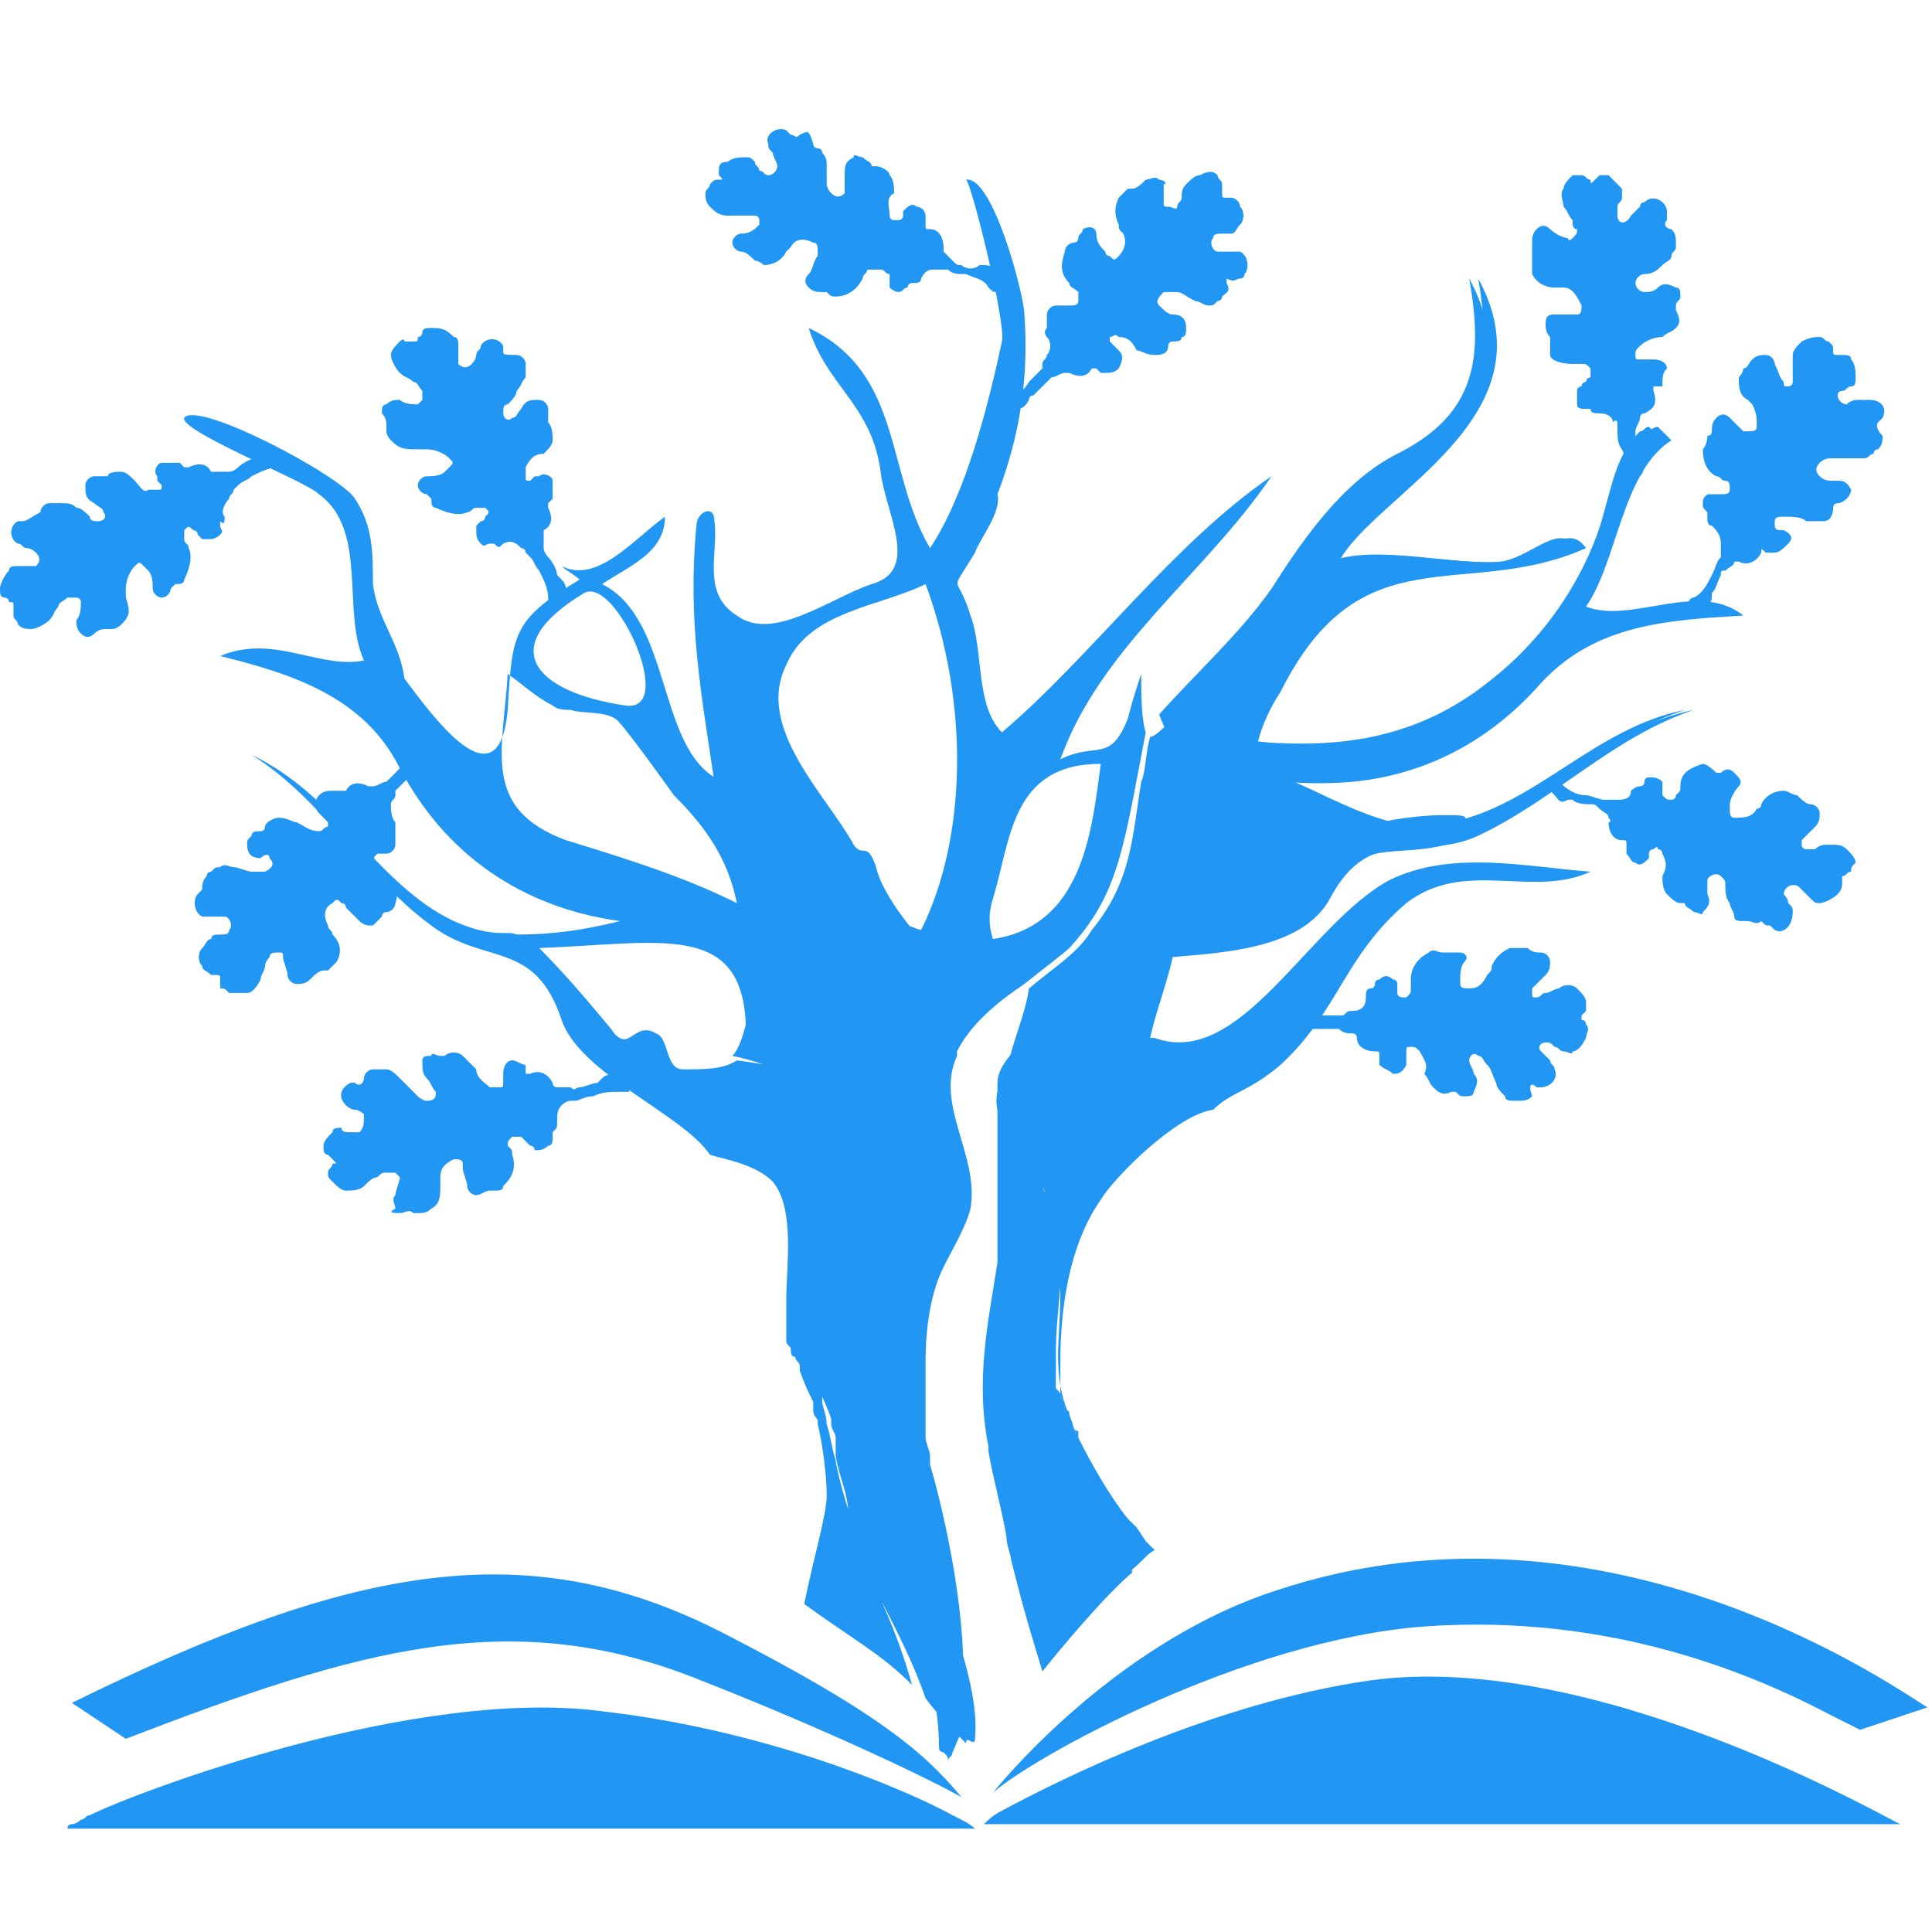 <?xml version="1.0" encoding="utf-8"?>
<!-- Generator: Adobe Illustrator 21.0.0, SVG Export Plug-In . SVG Version: 6.00 Build 0)  -->
<svg version="1.1" xmlns="http://www.w3.org/2000/svg" xmlns:xlink="http://www.w3.org/1999/xlink" x="0px" y="0px"
	 viewBox="0 0 43 43" style="enable-background:new 0 0 43 43;" xml:space="preserve">
<style type="text/css">
	.st0{display:none;fill:#205EAB;}
	.st1{fill:#0F71B9;}
	.st2{fill:#148DCC;}
	.st3{fill:#FFFFFF;}
	.st4{fill:#2196F3;}
	.st5{fill:#208ECA;}
	.st6{display:none;fill:#2196F3;}
	.st7{display:none;fill:#208ECA;}
	.st8{display:none;fill:#FFFFFF;}
	.st9{fill:#0D72B9;}
	.st10{fill:#0F71B8;}
	.st11{fill:#1978B7;}
	.st12{display:none;fill:#0F71B9;}
	.st13{fill:#0071BC;}
	.st14{fill:none;stroke:#148DCC;stroke-width:2;stroke-miterlimit:10;}
	.st15{fill:none;stroke:#148DCC;stroke-width:2;stroke-linecap:round;stroke-linejoin:round;stroke-miterlimit:10;}
	.st16{fill:none;stroke:#148DCC;stroke-miterlimit:10;}
	.st17{fill:none;stroke:#148DCC;stroke-linecap:round;stroke-linejoin:round;stroke-miterlimit:10;}
	.st18{fill:#148DCC;stroke:#148DCC;stroke-width:0.5;stroke-miterlimit:10;}
	.st19{display:none;}
	.st20{display:inline;}
	.st21{fill:#231F20;}
	
		.st22{display:inline;fill:none;stroke:#231F20;stroke-width:0.8;stroke-linecap:round;stroke-linejoin:round;stroke-miterlimit:10;}
	.st23{display:inline;fill:#208ECA;}
	.st24{display:none;fill:#0F71B8;}
	.st25{fill:none;stroke:#FFFFFF;stroke-width:1.4;stroke-linecap:round;stroke-linejoin:round;stroke-miterlimit:10;}
	.st26{fill:none;stroke:#0F71B8;stroke-width:1.4;stroke-linecap:round;stroke-linejoin:round;stroke-miterlimit:10;}
	.st27{fill:none;stroke:#208ECA;stroke-width:2;stroke-miterlimit:10;}
	.st28{fill:none;stroke:#208ECA;stroke-width:2;}
	.st29{fill:#208ECA;fill-opacity:0;}
</style>
<g id="Layer_1">
	<g>
		<g>
			<path class="st4" d="M21.6,40.2L21.6,40.2C21.6,40.3,21.6,40.3,21.6,40.2z"/>
			<path class="st4" d="M27.5,19.8c0.6-0.2,0.4,0.6,0.9,0.2l0,0c0.6-0.5,1.2-1,1.9-1.4c-1.2-0.3-2.2-0.7-3.1-0.7
				c-0.4,0.8-0.7,1.6-1,2.5c0.2,0,0.3,0.1,0.4,0.1C27.1,20.5,27.2,19.9,27.5,19.8z"/>
			<path class="st4" d="M20.5,20.7C20.5,20.7,20.5,20.7,20.5,20.7C20.5,20.7,20.5,20.7,20.5,20.7C20.5,20.7,20.5,20.7,20.5,20.7z"/>
			<path class="st4" d="M31.3,10.1c1.7-1,1.9-2.2,1.6-3.9c1.7,3.1-2.3,4.8-3.1,6.3c1-0.3,2.8,0.1,3.8,0c0.7-0.1,1.3-0.9,1.7-0.3
				c-2.7,1.2-5-0.4-6.8,3.2c-0.2,0.3-0.4,0.7-0.5,1.1c1.5,0.2,3.4,0.2,5.3-1.3c1.7-1.3,2.4-3,2.6-3.8c0.2-0.6,0.3-1.3,0.8-1.8
				c0,0,0.1-0.1,0.2-0.1c0.1,0.1,0.2,0.2,0.3,0.3c-1.1,0.7-1.2,2.7-1.9,3.7c1,0.4,2.5-0.6,3.5,0.2c-1.7,0.1-3.3,0.2-4.5,1.5
				c-1.4,1.6-3.3,2.4-5.5,2.2c0.7,0.3,1.4,0.7,2.2,0.9c0.2-0.1,2.1-0.3,1.5,0c1.9-0.4,3.2-2.1,5.2-2.5c-1.8,0.6-3.1,2-4.8,2.8
				c-1.3,0.6-2.4-0.3-3.3,1.4c-0.6,1.1-2.3,1.2-3.5,1.3c-0.1,0.5-0.4,1.3-0.5,1.8c-0.7,0.1-1.2,0.2-1.8,1.1
				c-0.2,0.2-0.4,1.8-0.4,2.8c-0.1-0.2-0.1-0.4-0.2-0.6c-0.3-0.6-0.7-1.1-0.8-1.7c-0.2-0.9,0.4-1.9,0.5-2.7c0.6-0.5,1.1-0.8,1.4-1.3
				c0.9-1.1,0.9-2.1,1.1-3.3c0.1-0.2,0.1-0.7,0.2-1c0.1,0,0.3-0.2,0.5-0.4c0.8-1,1.7-1.8,2.5-2.8C29.2,12,30.2,10.8,31.3,10.1z"/>
			<path class="st4" d="M26,16.6c-0.1,0.3-0.2,0.7-0.3,0.9c-0.3,1.2-0.2,2.3-1.1,3.4c-0.4,0.5-0.7,1-1.3,1.4
				c-0.1,0.9-1.3,1.5-1.1,2.4c0.1,0.6,0.6,1.1,0.8,1.7c0.1,0.2,0.2,0.4,0.2,0.6c0-1,0.2-2.6,0.4-2.8c0.6-0.9,1.1-1,1.8-1.1
				c0.1-0.5,0.3-1.3,0.5-1.8c1.2-0.1,2.9-0.3,3.5-1.3c0.9-1.6,1.9-0.7,3.3-1.4c1.7-0.8,3-2.2,4.8-2.8c-2,0.4-3.3,2.1-5.2,2.5
				c0.6-0.3-1.3-0.1-1.5,0c-0.7-0.2-1.5-0.5-2.2-0.9c2.2,0.2,4.1-0.6,5.5-2.2c1.2-1.4,2.8-1.5,4.5-1.5c-1-0.7-2.5,0.3-3.5-0.2
				c0.7-1,0.8-3,1.9-3.7c-0.1-0.1-0.2-0.2-0.3-0.3c-0.1,0-0.1,0.1-0.2,0.1c-0.5,0.5-0.6,1.1-0.8,1.8c-0.2,0.8-0.9,2.5-2.6,3.8
				c-1.9,1.5-3.9,1.4-5.3,1.3c0.2-0.4,0.3-0.7,0.5-1.1c1.8-3.6,4.2-2,6.8-3.2c-0.4-0.6-1,0.2-1.7,0.3c-1,0.1-2.8-0.4-3.8,0
				c0.8-1.5,4.8-3.2,3.1-6.3c0.3,1.7,0.2,3-1.6,3.9c-1.2,0.6-2.1,1.9-2.8,3c-0.7,1-1.7,1.9-2.5,2.8C25.9,16.2,26.1,16.5,26,16.6z"/>
			<path class="st4" d="M15.6,37.4c2.8,1.1,5.1,2.2,5.8,2.6c-0.9-1.1-2.1-2-5.2-3.6c-4.4-2.3-8.3-1.6-14.6,1.5l1.2,0.8
				C8,36.7,11.4,35.7,15.6,37.4z"/>
			<path class="st4" d="M13.5,38.1C9.3,37.5,3,39.9,2,40.4c-0.1,0-0.1,0.1-0.2,0.1l0,0c-0.1,0.1-0.2,0.1-0.2,0.1c0,0-0.1,0-0.1,0.1
				h20.2c-0.1-0.1-0.3-0.2-0.5-0.3C19.9,39.7,16.9,38.5,13.5,38.1z"/>
			<path class="st4" d="M28.4,35.4c-3.7,1.2-6.3,4.5-6.3,4.5c0.9-0.8,5.6-3.4,9.6-3.7c4.2-0.3,7.4,1.1,9.1,2
				c0.2,0.1,0.4,0.2,0.6,0.3l1.5-0.5C42.5,37.8,35.9,32.9,28.4,35.4z"/>
			<path class="st4" d="M30.5,37.4c-3.5,0.5-6.9,2.2-8.2,2.9c-0.2,0.1-0.3,0.2-0.4,0.3c0,0,0,0,0,0l20.4,0
				C42.2,40.6,35.6,36.7,30.5,37.4z"/>
			<path class="st6" d="M47.9,18.7c0.5-1.6-0.5-5.6-1.9-5.4c2.3-5,1.5-8.3-3.7-11.6c-1.5-1-7.2-3.4-8.5-1.4c-0.7-0.8-2-0.8-2.8,0.2
				c2.3-7.8-21.6-8-22.3,0.7C8.8-0.3,2,1.9,1.6,2.1c-3.1,1.4-5.7,3.9-6.7,7c-0.6,1.9,0,4.3,1.8,5.5c-1-0.1-2.2,1.5-2.5,2.3
				c-0.4,1.4,1.5,2.8,1.4,2.8c-0.4,0.7,0.1,2.5,0.5,3.2c0.6,1,3.5,2.5,4.5,1.7c-2,2.5,2.8,4.4,4.5,2.6c-0.5,1.9,3.5,2,4.4,1.4
				c0,0.8,4.4,0.6,6.5,0.6c0,0,0,0,0,0.1c0,0.9,0,1.8-0.1,2.7c0,0.1,0,1.2-0.4,1.6c-0.1,0.1-0.7,0.4-0.8,0.5
				c0.3,0.1,1.7,0.9,2.4,1.4c0.1-0.5,0.3-1.1,0.4-1.6c0.1-0.8,0.2-1.3-0.1-1.8c-0.1-0.2-0.2-0.4-0.3-0.6c0,0,0,0,0,0
				c0,0,0-0.1-0.1-0.1c0,0,0,0,0-0.1c0,0,0-0.1,0-0.1c0,0,0-0.1,0-0.1c0,0,0,0,0-0.1c0,0,0-0.1,0-0.1c0,0,0,0,0-0.1
				c0-0.1,0-0.1-0.1-0.2c-0.3-1.2,0.3-1.8-0.1-3.2c-0.1-0.4-0.4-0.5-0.7-0.6c0,0.3,0,0.2,0,0.3c0,0.8,0,0.8,0,1.7
				c-1-0.3-2-0.8-3.1-1.1c-1.4-0.4-8.7,1.7-6.7-1.2c-1.7,0.1-7.8-2.5-3.8-3.2c-2.3-0.3-5.3-1.2-6.1-3.7C-4,18-1.2,14.4,0.1,14.6
				C-2.1,9.9-2.9,7.3,1.6,4c1.3-1,4.8-2,6-0.2c0.6-0.8,3-1.3,3.8-0.4c-1.5-10.4,15.9-9,18-0.8c2.4-3.1,16.7,0.8,12.2,3.9
				c2.6,0.2,6,5.8,2.3,6.8c0.8,1.9,1.5,2.4-0.9,3.4c-1.7,0.7-0.6,1.3-0.4,2.8c0.4,2.5-5.6,2-6,1.2c1.2,5.1-1.7,7.1-6.5,6.2
				c-1.9-0.3-2.9,0.5-4.1,0.7c0-0.3,0-0.6,0-0.8c0-0.7,0.3-1.3,0.6-1.6c-0.6,0.4-1.8,1.9-1.9,3.1c-0.2,1.4-0.3,2.2,0.2,3.2l0,0v0
				c0,0,0.2,0.4,0.2,0.4c0.2,0.3,0.4,0.6,0.6,1c0.1,0.1,0.2,0.2,0.2,0.3c0.1,0.1,0.1,0.1,0.2,0.2c-0.1-0.2-0.1-1.7-0.1-1.8
				c0-0.9,0-1.6,0-2.5c1.4-0.3,2.4-0.7,3.8-1.1c1.6-0.5,9.9,1.1,7.5-1.8c1.9,0,8.6-2.9,4.1-3.5C43.9,22.4,47.1,21.4,47.9,18.7z"/>
			<path class="st4" d="M25.1,33.8c-0.4-0.5-0.8-1.2-1.1-1.8l0-0.1c0-0.1,0,0-0.1-0.1c0,0-0.1-0.1-0.1-0.1c0-0.1,0,0,0-0.1
				c0,0,0,0,0,0c0-0.1,0-0.1-0.1-0.2c0,0,0,0,0-0.1c0-0.1,0-0.1-0.1-0.2c0,0,0-0.1,0-0.1c0,0,0-0.1,0-0.1c0,0,0-0.1,0-0.1
				c0,0,0-0.1,0-0.1c0,0,0-0.1,0-0.1c0,0,0-0.1,0-0.1c0-0.1,0-0.2,0-0.2c0-1.2,0.2-2.6,0.9-3.6c0.3-0.5,1.7-1.9,2.5-2
				c0.4-0.4,0.8-0.4,1.5-1c1.3-1.2,1.4-2.4,2.8-3.6c1.3-1,2.8-0.1,4.1-0.7c-1.4-0.1-3.1-0.5-4.5,0.2c-1.8,1-3.3,4.2-5.2,3.5
				c0,0-0.1,0-0.1,0c-0.7,0-1,0.1-1.6,0.6c-0.6,0.5-0.7,2.5-0.7,3.4c0.1,0.5,0.3,1.2,0.3,1.7c0,1-0.2,1.8,0.2,2.7
				c0,0.1,0.2,0.5,0.2,0.6c0.3,0.6,0.4,1,0.6,1.6c0,0.1,0.2,0.4,0.4,1.4c0.5-0.4,0.5-0.5,0.7-0.6c-0.1-0.1-0.1-0.1-0.2-0.2L25.3,34
				C25.3,34,25.1,33.8,25.1,33.8z"/>
			<path class="st4" d="M24.5,33.1c0,0-0.1-0.3-0.1-0.3c-0.2-0.4-0.3-0.5-0.3-0.5c0,0-0.1-0.3-0.1-0.3c-0.1-0.1-0.1-0.3-0.2-0.5
				c0,0,0,0,0,0c0-0.1,0-0.1-0.1-0.1c0,0,0-0.1,0-0.1c0-0.1,0-0.1-0.1-0.2c0,0,0,0,0,0c0-0.1,0-0.1-0.1-0.2c0,0,0,0,0,0
				c0-0.1,0-0.1,0-0.2c0,0,0,0,0-0.1c0-0.1,0-0.1,0-0.2c0,0,0-0.2,0-0.3c0-0.9,0.2-1.8,0.1-2.6c-0.2-1.2-1.4-2.2-1-3.4
				c0.1-0.5,1.5-1.7,1.6-2.4c-0.1,0.1-0.7,0.7-0.7,0.7c-0.3,0.5-1.3,1.1-1.3,1.7c0,0.5,0,2.2,0,3.4c0,0.1,0,0.2,0,0.3c0,0,0,0,0,0.1
				c0,0.1,0,0.2,0,0.2c0,0,0,0,0,0c-0.2,1.3-0.5,2.6-0.2,4.1c0,0,0,0.1,0,0.1c0.1,0.6,0.3,1.3,0.4,1.9c0,0.2,0.1,0.4,0.1,0.5
				c0.3,1.2,0.4,1.5,0.7,2.5c0.4-0.5,1.4-1.7,2-2.2c-0.1-0.5,0-0.3-0.2-1.1C24.8,33.5,24.7,33.6,24.5,33.1z"/>
			<path class="st4" d="M20.7,32.6c0-0.1,0-0.1,0-0.2c0-0.1-0.1-0.3-0.1-0.4h0c0-0.1,0-0.2,0-0.3c0-0.1,0-0.1,0-0.2
				c0-0.1,0-0.2,0-0.2c0-0.1,0-0.2,0-0.3c0-0.1,0-0.1,0-0.2c0-0.2,0-0.3,0-0.5c0-0.7,0.1-1.5,0.4-2.1c0.2-0.4,0.5-0.9,0.6-1.3
				c0.2-1.2-0.8-2.3-0.3-3.4c0,0,0-0.1,0-0.1c0.3-0.6,0.9-1.1,1.5-1.5c0.5-0.4,0.9-0.7,1-0.8c1.1-1.2,1.2-2.2,1.7-4.8
				c-0.1-0.3-0.1-0.9-0.1-1.3c-0.1,0.3-0.2,0.6-0.3,1c-0.4,1-0.7,0.5-1.5,0.9c0.9-2.5,3.2-4.1,4.7-6.3c-2.2,1.5-4,4-6,5.7
				c-0.6-0.6-0.4-1.8-0.7-2.6c-0.3-1-0.5-0.4,0.1-1.4c0.1-0.3,0.6-0.9,0.5-1.3c0.5-1.3,0.7-2.6,0.6-4c0-0.4-0.7-3.1-1.3-3
				c0.1,0,0.9,3.2,0.8,3.6C22,9,21.5,11,20.7,12.2c-1-1.7-0.6-3.9-2.7-4.9c0.4,1.3,1.4,1.7,1.6,3.2c0.1,0.9,0.9,2.2-0.2,2.5
				c-0.9,0.3-2.2,1.3-3,0.7c-0.8-0.5-0.4-1.4-0.5-2.1c0-0.4-0.4-0.2-0.4,0.1c-0.2,2.1,0.1,3.7,0.4,5.7c1.3,2.3,3.9,3,4.6,3.5
				c-0.3-0.3-0.9-1.1-1-1.6c-0.2-0.6-0.3-0.2-0.5-0.5c-0.6-1.1-2.2-2.6-1.5-4c0.5-1.2,2.1-1.3,3.1-1.8c1,2.7,0.9,5.7-0.1,7.7l0,0
				c0,0,0,0,0,0c0,0,0,0,0,0c0,0,0,0,0,0c-0.4-0.1-3.1-1.3-4.4-3.3c-1.5-0.6-1.1-3.6-2.7-4.4c0.6-0.4,1.4-0.7,1.4-1.5
				c-0.7,0.5-1.5,1.5-2.3,1.1c0.1,0.1,0.3,0.2,0.4,0.3c-1.5,0.9-1.5,1.2-1.6,2.9c-0.2,2.2-1.7,0.1-2.3-0.7c-0.1-0.8-0.6-1.3-0.7-2.1
				c0-0.7,0-1.3-0.4-1.9c-0.3-0.5-3.5-2.2-3.8-1.8C4,9.6,6.8,10.7,7.1,11c1.1,0.8,0.5,2.6,1,3.7c-1,0.2-2-0.6-3.2-0.1
				c1.6,0.4,3.2,0.9,4,2.5c1,1.9,2.7,3.1,4.9,3.4c-0.8,0.2-1.5,0.3-2.3,0.3c-0.2-0.1-0.5,0.1-1.4-0.3c-1.7-0.8-2.6-2.8-4.5-3.7
				c1.6,1,2.5,2.7,4,3.8c1.2,0.9,2.3,0.3,2.9,2.1c0.4,1.2,2.7,2.1,3.3,3c0.3,0.1,1,0.2,1.4,0.6c0.5,0.6,0.3,1.9,0.3,2.6
				c0,0.1,0,0.2,0,0.3c0,0,0,0,0,0.1c0,0.1,0,0.2,0,0.2c0,0,0,0,0,0c0,0.1,0,0.2,0,0.2c0,0,0,0,0,0.1c0,0.1,0,0.1,0.1,0.2
				c0,0,0,0,0,0c0,0.1,0,0.2,0.1,0.2c0,0,0,0,0,0c0,0.1,0.1,0.1,0.1,0.2c0,0,0,0.1,0,0.1c0.1,0.3,0.2,0.5,0.3,0.7c0,0,0,0.1,0,0.1
				c0,0,0,0.1,0,0.1c0,0.1,0.1,0.2,0.1,0.2c0,0,0,0.1,0,0.1c0.1,0.4,0.2,1.1,0.2,1.6c0,0.4-0.3,1.4-0.5,2.4c1.1,0.8,1.7,1.1,2.4,1.8
				c-0.4-1.4-0.7-1.8-1.1-2.9c0,0,0-0.1,0-0.1c-0.4-1-0.6-1.9-0.6-2c-0.1-0.3-0.1-0.5-0.2-0.8c0,0,0,0,0,0c0-0.2-0.1-0.4-0.1-0.5
				c0,0,0-0.1,0-0.1c0,0,0-0.1,0-0.1c0,0,0-0.1,0-0.1c0,0,0-0.1,0-0.1c0,0,0-0.1,0-0.1c0,0,0-0.1,0-0.1c0-0.1,0.1-0.3,0-0.4
				c0,0,0-0.1,0-0.1c0,0,0-0.1,0-0.1c0,0,0-0.1,0-0.1c0,0,0-0.1,0-0.1c0,0,0-0.1,0-0.1c0-0.1,0-0.1,0-0.2c0,0,0,0,0,0
				c0-0.1,0-0.2,0-0.2c0,0,0,0,0-0.1c0-0.1,0-0.1,0-0.2c0,0,0-0.1,0-0.1c0-0.1,0-0.1,0-0.2c0,0,0,0,0-0.1c0-0.1,0-0.2,0.1-0.2
				c0.3-1.3,0.3-2.8-0.1-4c-0.2-0.6-1.2-0.7-1.9-0.8c-0.3,0.2-0.7,0.2-1.2,0.2c-0.4,0-0.3-0.7-0.6-0.8c-0.5-0.3-0.6,0.5-1-0.1l0,0
				c-0.5-0.6-1-1.2-1.6-1.8c2.7-0.1,4.5-0.6,4.6,1.7c-0.1,0.4-0.2,0.6-0.3,0.7c0.5,0.1,1,0.3,1.3,0.4c1,0.4,0.8,2.7,0.6,3.7
				c0,0.1,0,0.2,0,0.3c0,0,0,0.1,0,0.1c0,0.1,0,0.2,0,0.3c0,0,0,0,0,0.1c0,0.1,0,0.2,0,0.3c0,0,0,0.1,0,0.1c0,0.1,0,0.2,0,0.3
				c0,0,0,0,0,0.1c0,0.1,0,0.2,0,0.3c0,0,0,0.1,0,0.1c0,0.1,0,0.2,0,0.3c0,0,0,0.1,0,0.1c0,0.1,0,0.2,0,0.3c0,0,0,0,0,0.1
				c0,0.1,0,0.2,0,0.3c0,0,0,0.1,0,0.1c0,0.1,0.3,0.7,0.3,0.8c0,0,0,0.1,0,0.1c0,0.1,0.1,0.2,0.1,0.3c0,0,0,0.1,0,0.1
				c0,0.1,0,0.2,0,0.3c0.1,0.6,0.3,0.8,0.3,1.6c0,0.5,1.2,2.3,1.7,3.8c0.3,0.4,0.7,0.8,0.9,1c0-0.2,0.2,0.1,0.2-0.1
				c0.2-1.9-2-5.9-2.2-6.6c0-0.1,0-0.1-0.1-0.2h0c0,0,0,0,0,0c0,0,0,0,0-0.1c0,0,0-0.1,0-0.1c0,0,0,0,0-0.1c0,0,0-0.1,0-0.1
				c0,0,0,0,0-0.1c0-0.1,0-0.1,0-0.2c0,0,0,0,0,0c0,0,0-0.1,0-0.1c0,0,0,0,0,0c0,0,0-0.1,0-0.1c0,0,0,0,0,0c0,0,0-0.1,0-0.1
				c0,0,0,0,0,0c0,0,0-0.1,0-0.1c0,0,0,0,0,0c0,0,0-0.1,0-0.1c0,0,0,0,0,0c0,0,0-0.1,0-0.1c0,0,0,0,0,0c0,0,0-0.2,0-0.2c0,0,0,0,0,0
				c0,0,0-0.1,0-0.1c0,0,0,0,0,0c0,0,0-0.1,0-0.1c0,0,0,0,0,0c0,0,0-0.1,0-0.1c0,0,0,0,0,0c0,0,0-0.1,0-0.1c0,0,0,0,0,0
				c0,0,0-0.1,0-0.1c0,0,0,0,0,0c0,0,0-0.1,0-0.1c0.1-0.2,0-0.2,0-0.3c0,0,0,0,0,0c0,0,0-0.1,0-0.1c0,0,0,0,0,0c0,0,0-0.1,0-0.1
				c0,0,0,0,0,0c0,0,0-0.1,0-0.1c0,0,0,0,0-0.1c0,0,0-0.1,0-0.1c0,0,0,0,0-0.1c0,0,0-0.1,0-0.1c0,0,0,0,0-0.1c0,0,0-0.1,0-0.1
				c0,0,0,0,0-0.1c0,0,0-0.1,0-0.1c0,0,0,0,0-0.1c0,0,0-0.1,0-0.1c0,0,0,0,0-0.1c0,0,0-0.1,0-0.1c0,0,0,0,0-0.1c0,0,0-0.1,0-0.1
				c0,0,0,0,0,0c0-0.1,0-0.1,0-0.2c0-1.7-0.1-3.7-0.8-5.3c-0.4-0.9-1.5-1.7-2.2-2.2c-1.2-0.6-2.5-1-3.8-1.4c0,0,0,0,0,0c0,0,0,0,0,0
				l0,0c-1.9-0.7-1.4-2-1.3-3.7c0.3,0.2,0.6,0.5,1,0.7c0.1,0.1,0.3,0.1,0.4,0.1c0.3,0.1,0.9,0,1.1,0.3c0.2,0.2,1.2,1.6,1.2,1.6l0,0
				c0.7,0.7,1.2,1.4,1.4,2.4c0.8,0.6,1.8,1.8,2,2.2c0.6,1.1,0.8,2.4,0.8,3.7c0,1.3,0.2,2.1-0.3,3.3c-0.3,0.8-0.5,1.6-0.3,2.4
				c0,0,0,0,0,0.1c0,0,0,0,0,0c0,0,0,0,0,0.1c0,0,0,0,0,0c0,0,0,0.1,0,0.1c0,0,0,0,0,0c0,0,0,0,0,0h0c0.2,0.6,0.7,1.6,1.2,2.7
				c0.7,1.7,1.1,3,1.1,4.2c0,0.1,0.1,0.1,0.1,0.1c0,0,0,0,0,0c0.1,0.1,0.1,0.1,0.1,0.2c0,0,0,0.1,0,0.1c0,0,0,0,0-0.1
				c0-0.1,0.1-0.1,0.1-0.2c0.1-0.2,0.1-0.3,0.3-0.6c0-0.2,0-0.3-0.1-0.5C21.6,36.2,21,33.6,20.7,32.6z M22.1,20
				C22.1,20,22.1,20,22.1,20C22.1,20,22.1,20,22.1,20c0.4-1.3,0.4-3,2.4-3c-0.2,1.5-0.4,3.6-2.4,3.9C22,20.6,22,20.3,22.1,20z
				 M13.9,15.7c-2-0.3-2.9-1.3-0.9-2.5c0,0,0,0,0,0l0,0l0,0C13.7,12.8,15.1,15.9,13.9,15.7z"/>
		</g>
		<path class="st4" d="M41.8,9.4c0,0,0.1-0.1,0.1-0.1c0.1-0.2,0-0.4-0.3-0.4c-0.1,0-0.1,0-0.2,0c-0.1,0-0.2,0-0.3,0.1
			c-0.1,0-0.2-0.1-0.2-0.2c0-0.1,0.1-0.1,0.1-0.1c0.1,0,0.1-0.1,0.2-0.1c0.1,0,0.1-0.1,0.1-0.2c0-0.1,0-0.3-0.1-0.4
			c0-0.1-0.1-0.1-0.2-0.1c0,0-0.1,0-0.1,0c-0.1,0-0.1,0-0.1-0.1c0-0.1,0-0.1-0.1-0.2c-0.1,0-0.1-0.1-0.2-0.1c-0.1,0-0.2,0-0.4,0.1
			c-0.1,0.1-0.2,0.2-0.2,0.3c0,0.1,0,0.2,0,0.4c0,0.1,0,0.2,0,0.2c0,0.1-0.1,0.1-0.1,0.1c-0.1,0-0.1,0-0.1-0.1
			c-0.1-0.1-0.1-0.2-0.2-0.4c0-0.1-0.1-0.2-0.2-0.2c-0.1,0-0.2,0-0.3,0.1c-0.1,0.1-0.1,0.2-0.2,0.2c0,0,0,0,0,0
			c0,0.1-0.1,0.2-0.1,0.2c0,0.2,0,0.4,0.2,0.5c0,0,0.1,0.1,0.1,0.1c0.1,0.2,0.1,0.3,0.1,0.5c0,0.1-0.1,0.1-0.2,0.1c0,0-0.1,0-0.1,0
			c-0.1-0.1-0.2-0.2-0.3-0.3c-0.1-0.1-0.2-0.1-0.3,0c-0.1,0.1-0.1,0.2-0.1,0.3c0,0,0,0.1-0.1,0.1C38,9.9,37.9,10,37.9,10
			c0,0.3,0.1,0.5,0.3,0.6c0.1,0,0.1,0.1,0.2,0.1c0.1,0,0.1,0.1,0.1,0.2c0,0.1-0.1,0.1-0.2,0.1c0,0-0.1,0-0.1,0c0,0-0.1,0-0.1,0
			c0,0-0.1,0-0.1,0c-0.1,0.1-0.1,0.1-0.1,0.2c0,0.1,0,0.1,0.1,0.2c0,0,0,0.1,0,0.1c0,0.1,0,0.2,0.1,0.2c0.1,0.1,0.2,0.2,0.2,0.4
			c0,0.1,0,0.1,0,0.2c0,0,0,0.1,0,0.1c-0.1,0.1-0.1,0.2-0.2,0.4c-0.1,0.2-0.2,0.4-0.4,0.5c-0.1,0-0.1,0.1-0.2,0.2c0,0,0.1,0,0.1,0
			c0,0,0.1,0,0.1,0c0.1,0,0.1,0,0.2,0c0.1,0,0.2-0.1,0.2-0.2c0,0,0-0.1,0-0.1c0.1-0.1,0.1-0.2,0.2-0.4c0-0.1,0-0.1,0.1-0.1
			c0.1-0.1,0.2-0.1,0.2-0.2c0,0,0.1,0,0.1,0c0.2,0.1,0.4,0,0.5-0.2c0-0.1,0-0.1,0.1,0c0,0,0.1,0,0.1,0c0,0,0,0,0.1,0
			c0.1,0,0.2-0.1,0.3-0.2c0.1-0.1,0.1-0.2-0.1-0.3c0,0-0.1,0-0.1,0c0,0-0.1,0-0.1-0.1c0,0,0-0.1,0-0.1c0-0.1,0.1-0.1,0.2-0.1
			c0.2,0,0.4,0,0.5,0.1c0,0,0,0,0,0c0.1,0,0.3,0,0.4,0c0.1,0,0.2-0.1,0.2-0.3c0,0,0,0,0,0c0,0,0-0.1,0.1-0.1c0.1,0,0.2-0.1,0.2-0.1
			c0.1-0.1,0.1-0.2,0.1-0.2c-0.1-0.2-0.2-0.2-0.3-0.2c0,0,0,0-0.1,0c-0.1,0-0.2,0-0.3-0.1c-0.1-0.1-0.1-0.2,0-0.3
			c0.1-0.1,0.2-0.1,0.3-0.1c0.1,0,0.3,0,0.4,0c0.1,0,0.2,0,0.3,0c0.1,0,0.1-0.1,0.2-0.1c0,0,0-0.1,0.1-0.1c0.1-0.1,0.1-0.2,0.1-0.3
			c0,0,0,0,0,0C41.7,9.5,41.8,9.4,41.8,9.4z"/>
		<path class="st4" d="M39.4,20.6c0,0,0.1,0.1,0.1,0.1c0.2,0.1,0.4-0.1,0.4-0.4c0-0.1,0-0.1-0.1-0.2c0-0.1-0.1-0.2-0.1-0.2
			c0-0.1,0.1-0.2,0.2-0.2c0.1,0,0.1,0,0.2,0.1c0.1,0.1,0.1,0.1,0.2,0.2c0.1,0.1,0.1,0.1,0.2,0.1c0.1,0,0.3-0.1,0.4-0.2
			c0.1-0.1,0.1-0.2,0.1-0.2c0,0,0-0.1,0-0.1c0-0.1,0-0.1,0-0.1c0.1,0,0.1-0.1,0.2-0.1c0-0.1,0-0.1,0.1-0.2c0-0.1-0.1-0.2-0.2-0.3
			c-0.1-0.1-0.2-0.1-0.4-0.1c-0.1,0-0.2,0-0.3,0.1c-0.1,0-0.2,0-0.2,0c-0.1,0-0.1-0.1-0.1-0.1c0-0.1,0-0.1,0-0.1
			c0.1-0.1,0.2-0.2,0.3-0.3c0.1-0.1,0.1-0.2,0.1-0.3c0-0.1-0.1-0.2-0.2-0.2c-0.1,0-0.2-0.1-0.3-0.2c0,0,0,0,0,0
			c-0.1,0-0.2-0.1-0.3-0.1c-0.2,0-0.4,0.1-0.5,0.3c0,0.1-0.1,0.1-0.1,0.1c-0.1,0.2-0.3,0.2-0.5,0.2c-0.1,0-0.1-0.1-0.1-0.2
			c0,0,0-0.1,0-0.1c0-0.1,0.1-0.3,0.2-0.4c0.1-0.1,0-0.2-0.1-0.3c-0.1-0.1-0.2-0.1-0.3,0c0,0-0.1,0-0.1,0C38,17,37.9,17,37.9,17
			c-0.3,0.1-0.5,0.2-0.5,0.5c0,0.1,0,0.1-0.1,0.2c0,0.1-0.1,0.1-0.1,0.1c-0.1,0-0.1,0-0.2-0.1c0,0,0-0.1,0-0.1c0,0,0-0.1,0-0.1
			c0,0,0-0.1,0-0.1c-0.1-0.1-0.2-0.1-0.3-0.1c-0.1,0-0.1,0.1-0.1,0.1c0,0,0,0.1-0.1,0.1c-0.1,0-0.2,0.1-0.2,0.1
			c0,0.2-0.2,0.2-0.3,0.2c-0.1,0-0.1,0-0.2,0c0,0-0.1,0-0.1,0c-0.1,0-0.3-0.1-0.4-0.1c-0.2,0-0.4-0.1-0.6-0.3
			c-0.1-0.1-0.1-0.1-0.2-0.1c0,0,0,0.1,0,0.1c0,0,0,0.1,0,0.1c0,0.1,0,0.1,0.1,0.2c0.1,0.1,0.1,0.2,0.3,0.1c0,0,0.1,0,0.1,0
			c0.1,0.1,0.3,0.1,0.4,0.1c0.1,0,0.1,0,0.2,0.1c0.1,0.1,0.2,0.1,0.2,0.2c0,0,0.1,0.1,0,0.1c0,0.2,0.1,0.4,0.3,0.4
			c0.1,0,0.1,0,0.1,0.1c0,0,0,0.1,0,0.1c0,0,0,0,0,0.1c0.1,0.1,0.1,0.2,0.2,0.2c0.1,0.1,0.2,0,0.3-0.1c0,0,0-0.1,0-0.1
			c0,0,0-0.1,0.1-0.1c0,0,0.1-0.1,0.1,0c0.1,0,0.1,0.1,0.1,0.1c0.1,0.2,0.1,0.3,0,0.5c0,0,0,0,0,0c0,0.1,0,0.3,0.1,0.4
			c0.1,0.1,0.2,0.2,0.3,0.2c0,0,0,0,0,0c0,0,0.1,0,0.1,0c0,0.1,0.1,0.1,0.2,0.2c0.1,0,0.2,0.1,0.2,0c0.1-0.1,0.2-0.2,0.1-0.4
			c0,0,0,0,0,0c0-0.1,0-0.2,0-0.3c0-0.1,0.2-0.2,0.3-0.1c0.1,0.1,0.1,0.1,0.1,0.2c0,0.1,0,0.3,0.1,0.4c0,0.1,0.1,0.2,0.1,0.3
			c0,0.1,0.1,0.1,0.2,0.1c0,0,0.1,0,0.1,0c0.1,0,0.2,0.1,0.3,0c0,0,0,0,0,0C39.3,20.6,39.3,20.6,39.4,20.6z"/>
		<path class="st4" d="M27.6,6.2c0,0,0.1,0,0.1-0.1c0.1-0.1,0.1-0.4-0.1-0.5c-0.1,0-0.1,0-0.2,0c-0.1,0-0.2,0-0.3,0
			c-0.1,0-0.2-0.2-0.1-0.3c0-0.1,0.1-0.1,0.2-0.1c0.1,0,0.2,0,0.2,0c0.1,0,0.1-0.1,0.2-0.2c0.1-0.1,0.1-0.3,0-0.4
			c0-0.1-0.1-0.2-0.2-0.2c0,0-0.1,0-0.1,0c-0.1,0-0.1,0-0.1-0.1c0-0.1,0-0.1,0-0.2c0-0.1-0.1-0.1-0.1-0.2c-0.1-0.1-0.2-0.1-0.4,0
			c-0.1,0-0.2,0.1-0.3,0.2c-0.1,0.1-0.1,0.2-0.1,0.3c0,0.1-0.1,0.1-0.1,0.2c0,0.1-0.1,0-0.2,0c-0.1,0-0.1,0-0.1-0.1
			c0-0.1,0-0.3,0-0.4C26,4.1,25.9,4,25.8,4c-0.1-0.1-0.2,0-0.3,0c-0.1,0.1-0.2,0.2-0.3,0.2c0,0,0,0-0.1,0c-0.1,0.1-0.1,0.1-0.2,0.2
			c-0.1,0.2-0.1,0.4,0,0.6c0,0.1,0,0.1,0.1,0.2c0.1,0.2,0,0.4-0.1,0.5c-0.1,0.1-0.1,0.1-0.2,0c0,0-0.1,0-0.1-0.1
			c-0.1-0.1-0.2-0.2-0.2-0.4c0-0.1-0.1-0.2-0.3-0.1C24.1,5.2,24,5.2,24,5.3c0,0,0,0.1-0.1,0.1c-0.1,0-0.2,0.1-0.2,0.2
			c-0.1,0.3-0.1,0.5,0.1,0.7c0,0.1,0.1,0.1,0.2,0.2C24,6.6,24,6.6,24,6.7c0,0.1-0.1,0.1-0.2,0.1c0,0-0.1,0-0.1,0c0,0-0.1,0-0.1,0
			c0,0-0.1,0-0.1,0c-0.1,0-0.2,0.1-0.2,0.2c0,0.1,0,0.1,0,0.2c0,0,0,0.1,0,0.1c-0.1,0.1,0,0.2,0,0.2c0.1,0.1,0.1,0.3,0,0.4
			c0,0.1-0.1,0.1-0.1,0.2c0,0,0,0.1,0,0.1c-0.1,0.1-0.2,0.2-0.3,0.3c-0.1,0.2-0.3,0.3-0.5,0.4c-0.1,0-0.2,0.1-0.2,0.1
			c0,0,0,0,0.1,0.1c0,0,0.1,0,0.1,0c0.1,0,0.1,0,0.2,0c0.1,0,0.2,0,0.3-0.2c0,0,0-0.1,0.1-0.1c0.1-0.1,0.2-0.2,0.3-0.3
			c0,0,0.1-0.1,0.1-0.1c0.1,0,0.2-0.1,0.3-0.1c0,0,0.1,0,0.1,0c0.2,0.1,0.4,0.1,0.5-0.1c0,0,0.1,0,0.1,0c0,0,0,0,0.1,0.1
			c0,0,0,0,0.1,0c0.1,0,0.2,0,0.3-0.1C25,8,25,7.9,24.9,7.8c0,0,0,0-0.1-0.1c0,0-0.1-0.1-0.1-0.1c0-0.1,0-0.1,0-0.1
			c0.1,0,0.1-0.1,0.2,0c0.2,0,0.3,0.1,0.4,0.3c0,0,0,0,0,0c0.1,0,0.2,0.1,0.4,0.1c0.1,0,0.3,0,0.3-0.2c0,0,0,0,0,0
			c0,0,0-0.1,0.1-0.1c0.1,0,0.2,0,0.2-0.1c0.1,0,0.1-0.1,0.1-0.2c0-0.2-0.1-0.3-0.3-0.3c0,0,0,0,0,0c-0.1,0-0.2-0.1-0.3-0.2
			c-0.1-0.1,0-0.2,0.1-0.3c0.1,0,0.2,0,0.3,0c0.1,0,0.2,0.1,0.4,0.2c0.1,0,0.2,0.1,0.3,0.1c0.1,0,0.1,0,0.2-0.1c0,0,0.1,0,0.1-0.1
			c0.1-0.1,0.2-0.1,0.1-0.3c0,0,0,0,0-0.1C27.5,6.3,27.5,6.2,27.6,6.2z"/>
		<path class="st4" d="M11.2,7.8c0,0,0-0.1,0-0.1c-0.1-0.2-0.4-0.2-0.5,0c0,0.1-0.1,0.1-0.1,0.2c0,0.1-0.1,0.2-0.1,0.2
			c-0.1,0.1-0.2,0.1-0.3,0c0-0.1,0-0.1,0-0.2c0-0.1,0-0.2,0-0.2c0-0.1,0-0.2-0.1-0.2C9.9,7.3,9.8,7.3,9.6,7.3c-0.1,0-0.2,0-0.2,0.1
			c0,0,0,0.1-0.1,0.1c0,0.1,0,0.1-0.1,0.1c-0.1,0-0.1,0-0.2,0C9,7.5,8.9,7.6,8.9,7.6C8.8,7.7,8.7,7.8,8.7,7.9c0,0.1,0.1,0.3,0.2,0.4
			C9,8.4,9.1,8.4,9.2,8.5c0.1,0,0.1,0.1,0.2,0.2c0,0.1,0,0.1,0,0.2c0,0-0.1,0.1-0.1,0.1c-0.1,0-0.3,0-0.4-0.1c-0.1,0-0.2,0-0.3,0.1
			C8.5,9,8.5,9.1,8.5,9.2c0.1,0.1,0.1,0.2,0.1,0.3c0,0,0,0,0,0.1c0,0.1,0.1,0.2,0.1,0.2C8.9,10,9,10,9.3,10c0.1,0,0.1,0,0.2,0
			c0.2,0,0.4,0.1,0.5,0.2c0.1,0.1,0.1,0.1,0,0.2c0,0,0,0-0.1,0.1c-0.1,0.1-0.3,0.1-0.4,0.1c-0.1,0-0.2,0.1-0.2,0.2
			c0,0.1,0.1,0.2,0.2,0.2c0,0,0.1,0.1,0.1,0.1c0,0.1,0,0.2,0.1,0.2c0.2,0.1,0.5,0.2,0.7,0.1c0.1,0,0.1-0.1,0.2-0.1
			c0.1,0,0.1,0,0.2,0c0.1,0.1,0.1,0.1,0,0.2c0,0,0,0.1-0.1,0.1c0,0-0.1,0.1-0.1,0.1c0,0,0,0.1,0,0.1c0,0.1,0,0.2,0.1,0.3
			c0.1,0.1,0.1,0,0.2,0c0,0,0.1,0,0.1,0c0.1,0.1,0.1,0.1,0.2,0c0.2-0.1,0.3,0,0.4,0.1c0.1,0,0.1,0.1,0.1,0.1c0,0,0,0,0.1,0.1
			c0.1,0.1,0.1,0.2,0.2,0.3c0.1,0.2,0.2,0.4,0.2,0.6c0,0.1,0,0.2,0.1,0.2c0,0,0.1,0,0.1,0c0,0,0-0.1,0.1-0.1
			c0.1-0.1,0.1-0.1,0.1-0.2c0-0.1,0-0.2-0.1-0.3c0,0-0.1-0.1-0.1-0.1c0-0.1-0.1-0.3-0.2-0.4c0,0-0.1-0.1-0.1-0.2c0-0.1,0-0.2,0-0.3
			c0,0,0-0.1,0-0.1c0.2-0.1,0.2-0.3,0.1-0.5c0,0,0-0.1,0-0.1c0,0,0,0,0.1-0.1c0,0,0,0,0-0.1c0-0.1,0-0.2,0-0.3
			c0-0.1-0.2-0.2-0.3-0.1c0,0,0,0-0.1,0c0,0-0.1,0.1-0.1,0.1c-0.1,0-0.1,0-0.1-0.1c0-0.1,0-0.1,0-0.2c0.1-0.2,0.2-0.3,0.4-0.3
			c0,0,0,0,0,0c0.1-0.1,0.2-0.2,0.2-0.3c0-0.1,0-0.3-0.1-0.4c0,0,0,0,0,0c0,0,0,0,0-0.1c0-0.1,0-0.2,0-0.2c0-0.1-0.1-0.2-0.2-0.2
			c-0.2,0-0.3,0-0.4,0.2c0,0,0,0,0,0c-0.1,0.1-0.1,0.2-0.2,0.2c-0.1,0.1-0.2,0-0.2-0.1c0-0.1,0-0.2,0.1-0.2c0.1-0.1,0.2-0.2,0.2-0.3
			c0.1-0.1,0.1-0.2,0.2-0.3c0-0.1,0-0.1,0-0.2c0,0,0-0.1,0-0.1c0-0.1-0.1-0.2-0.2-0.2c0,0,0,0,0,0C11.2,7.9,11.2,7.9,11.2,7.8z"/>
		<path class="st4" d="M34.2,24.2c0,0,0.1,0,0.1,0c0.2,0,0.4-0.2,0.3-0.4c0-0.1-0.1-0.1-0.1-0.2c-0.1-0.1-0.1-0.1-0.2-0.2
			c-0.1-0.1,0-0.2,0.1-0.2c0.1,0,0.1,0,0.2,0.1c0.1,0,0.1,0.1,0.2,0.1c0.1,0,0.2,0.1,0.2,0c0.1,0,0.2-0.1,0.3-0.3
			c0-0.1,0.1-0.2,0-0.3c0,0,0-0.1-0.1-0.1c0-0.1,0-0.1,0-0.1c0,0,0.1-0.1,0.1-0.1c0-0.1,0-0.1,0-0.2c0-0.1-0.1-0.2-0.2-0.3
			c-0.1-0.1-0.3-0.1-0.4,0c-0.1,0-0.2,0.1-0.3,0.1c-0.1,0-0.1,0.1-0.2,0.1c-0.1,0-0.1,0-0.1-0.1c0,0,0-0.1,0-0.1
			c0.1-0.1,0.2-0.2,0.3-0.3c0.1-0.1,0.1-0.2,0.1-0.3c0-0.1-0.1-0.2-0.2-0.2c-0.1,0-0.2,0-0.3-0.1c0,0,0,0-0.1,0c-0.1,0-0.2,0-0.3,0
			c-0.2,0.1-0.3,0.2-0.4,0.4c0,0.1,0,0.1-0.1,0.2c-0.1,0.2-0.2,0.3-0.4,0.3c-0.1,0-0.2,0-0.2-0.1c0,0,0-0.1,0-0.1
			c0-0.1,0-0.3,0.1-0.4c0.1-0.1,0-0.2-0.1-0.2c-0.1,0-0.2,0-0.3,0c0,0-0.1,0-0.1,0c-0.1,0-0.2-0.1-0.3,0c-0.2,0.1-0.4,0.3-0.4,0.6
			c0,0.1,0,0.2,0,0.2c0,0.1,0,0.1-0.1,0.2c-0.1,0-0.2,0-0.2-0.1c0,0,0-0.1,0-0.1c0,0,0-0.1,0-0.1c0,0,0-0.1-0.1-0.1
			c-0.1-0.1-0.2-0.1-0.3,0c-0.1,0-0.1,0.1-0.1,0.1c0,0,0,0.1-0.1,0.1c-0.1,0-0.1,0.1-0.1,0.2c0,0.2-0.1,0.3-0.3,0.3
			c-0.1,0-0.1,0-0.2,0.1c0,0-0.1,0-0.1,0c-0.1,0-0.3,0-0.4,0c-0.2,0-0.4,0-0.6-0.1c-0.1,0-0.2-0.1-0.2-0.1c0,0,0,0.1,0,0.1
			c0,0,0.1,0.1,0.1,0.1c0,0.1,0.1,0.1,0.1,0.2c0.1,0.1,0.2,0.1,0.3,0.1c0,0,0.1,0,0.1,0c0.1,0,0.3,0,0.4,0c0.1,0,0.1,0,0.2,0
			c0.1,0.1,0.2,0.1,0.3,0.1c0,0,0.1,0,0.1,0.1c0,0.2,0.2,0.3,0.4,0.3c0.1,0,0.1,0,0.1,0.1c0,0,0,0.1,0,0.1c0,0,0,0,0,0.1
			c0.1,0.1,0.2,0.1,0.3,0.2c0.1,0,0.2,0,0.3-0.2c0,0,0-0.1,0-0.1c0-0.1,0-0.1,0-0.2c0-0.1,0-0.1,0.1-0.1c0.1,0,0.1,0,0.2,0.1
			c0.1,0.2,0.2,0.3,0.1,0.5c0,0,0,0,0,0c0.1,0.1,0.1,0.2,0.2,0.3c0.1,0.1,0.2,0.2,0.4,0.1c0,0,0,0,0,0c0,0,0.1,0,0.1,0
			c0.1,0.1,0.1,0.1,0.2,0.1c0.1,0,0.2,0,0.2-0.1c0.1-0.2,0.1-0.3,0-0.4c0,0,0,0,0,0c0-0.1-0.1-0.2-0.1-0.3c0-0.1,0.1-0.2,0.2-0.1
			c0.1,0,0.1,0.1,0.2,0.2c0.1,0.1,0.1,0.2,0.2,0.4c0,0.1,0.1,0.2,0.2,0.3c0,0.1,0.1,0.1,0.2,0.1c0,0,0.1,0,0.1,0
			c0.1,0,0.2,0,0.3-0.1c0,0,0,0,0,0C34,24.1,34.1,24.1,34.2,24.2z"/>
		<path class="st4" d="M37.1,4.9c0,0,0-0.1,0-0.2c0-0.2-0.3-0.4-0.5-0.2c-0.1,0-0.1,0.1-0.1,0.1c-0.1,0.1-0.1,0.1-0.2,0.2
			C36.2,5,36,5,36,4.8c0-0.1,0-0.1,0-0.2c0-0.1,0.1-0.1,0.1-0.2c0-0.1,0-0.2,0-0.2c-0.1-0.1-0.2-0.2-0.3-0.3c-0.1,0-0.2,0-0.2,0
			c0,0-0.1,0.1-0.1,0.1c-0.1,0.1-0.1,0.1-0.1,0c-0.1,0-0.1-0.1-0.2-0.1c-0.1,0-0.1,0-0.2,0c-0.1,0.1-0.2,0.2-0.2,0.3
			c-0.1,0.1,0,0.3,0,0.4c0.1,0.1,0.1,0.2,0.2,0.3C35,5,35,5.1,35.1,5.1c0,0.1,0,0.1-0.1,0.2c0,0-0.1,0.1-0.1,0
			c-0.1,0-0.3-0.1-0.4-0.2c-0.1-0.1-0.2-0.1-0.3,0c-0.1,0.1-0.1,0.2-0.1,0.3c0,0.1,0,0.2,0,0.3c0,0,0,0,0,0.1c0,0.1,0,0.2,0,0.3
			c0.1,0.2,0.3,0.3,0.5,0.3c0.1,0,0.1,0,0.2,0c0.2,0,0.3,0.2,0.4,0.4c0,0.1,0,0.2-0.1,0.2c0,0-0.1,0-0.1,0c-0.1,0-0.3,0-0.4,0
			c-0.1,0-0.2,0-0.2,0.2c0,0.1,0,0.2,0.1,0.3c0,0,0,0.1,0,0.1c0,0.1,0,0.2,0,0.3C34.5,8,34.7,8.1,35,8.1c0.1,0,0.2,0,0.2,0
			c0.1,0,0.1,0,0.2,0.1c0,0.1,0,0.2,0,0.2c0,0-0.1,0-0.1,0.1c0,0-0.1,0-0.1,0.1c0,0-0.1,0-0.1,0.1c0,0.1,0,0.2,0,0.3
			c0,0.1,0.1,0.1,0.2,0.1c0,0,0.1,0,0.1,0c0,0.1,0.1,0.1,0.2,0.1c0.2,0,0.3,0.1,0.3,0.2C36,9.3,36,9.4,36,9.5c0,0,0,0.1,0,0.1
			c0,0.1,0,0.3,0.1,0.4c0.1,0.2,0.1,0.4,0,0.6c0,0.1,0,0.2,0,0.2c0,0,0.1,0,0.1,0c0,0,0.1-0.1,0.1-0.1c0.1,0,0.1-0.1,0.2-0.1
			c0.1-0.1,0.1-0.2,0-0.3c0,0-0.1-0.1,0-0.1c0-0.1,0-0.3-0.1-0.4c0-0.1,0-0.1,0-0.2c0-0.1,0.1-0.2,0.1-0.3c0,0,0-0.1,0.1-0.1
			c0.2-0.1,0.3-0.2,0.2-0.5c0-0.1,0-0.1,0-0.1c0,0,0.1,0,0.1,0c0,0,0,0,0.1,0C37,8.4,37,8.3,37.1,8.2C37.1,8.1,37,8,36.8,8
			c0,0-0.1,0-0.1,0c-0.1,0-0.1,0-0.2,0c-0.1,0-0.1,0-0.1-0.1c0-0.1,0-0.1,0.1-0.2c0.1-0.1,0.3-0.2,0.5-0.2c0,0,0,0,0,0
			c0.1-0.1,0.2-0.1,0.3-0.2c0.1-0.1,0.1-0.2,0-0.4c0,0,0,0,0,0c0,0,0-0.1,0-0.1c0-0.1,0.1-0.1,0.1-0.2c0-0.1,0-0.2-0.1-0.2
			c-0.2-0.1-0.3-0.1-0.4,0c0,0,0,0,0,0c-0.1,0.1-0.2,0.1-0.3,0.1c-0.1,0-0.2-0.1-0.2-0.2c0-0.1,0.1-0.2,0.2-0.2
			C36.8,6.1,36.9,6,37,5.9c0.1-0.1,0.2-0.1,0.2-0.2c0-0.1,0.1-0.1,0.1-0.2c0,0,0-0.1,0-0.1c0-0.1,0-0.2-0.1-0.3c0,0,0,0,0,0
			C37.1,5.1,37,5,37.1,4.9z"/>
		<path class="st4" d="M4.5,19.8c0,0-0.1,0.1-0.1,0.1c-0.1,0.1-0.1,0.4,0.1,0.5c0.1,0,0.1,0,0.2,0c0.1,0,0.2,0,0.3,0
			c0.1,0,0.2,0.2,0.1,0.3c0,0.1-0.1,0.1-0.2,0.1c-0.1,0-0.2,0-0.2,0.1c-0.1,0-0.1,0.1-0.2,0.2c-0.1,0.1-0.1,0.3,0,0.4
			c0,0.1,0.1,0.1,0.2,0.2c0,0,0.1,0,0.1,0c0.1,0,0.1,0,0.1,0.1c0,0.1,0,0.1,0,0.2C5,22,5,22,5.1,22.1c0.1,0,0.2,0,0.4,0
			c0.1,0,0.2-0.1,0.3-0.3c0-0.1,0.1-0.2,0.1-0.3c0-0.1,0.1-0.2,0.1-0.2c0-0.1,0.1-0.1,0.2-0.1c0.1,0,0.1,0,0.1,0.1
			c0,0.1,0.1,0.3,0.1,0.4c0,0.1,0.1,0.2,0.2,0.2c0.1,0,0.2,0,0.3-0.1c0.1-0.1,0.2-0.2,0.3-0.2c0,0,0,0,0.1,0
			c0.1-0.1,0.1-0.1,0.2-0.2c0.1-0.2,0.1-0.4-0.1-0.6c0-0.1-0.1-0.1-0.1-0.2c-0.1-0.2-0.1-0.4,0.1-0.5c0.1-0.1,0.1-0.1,0.2,0
			c0,0,0.1,0,0.1,0.1c0.1,0.1,0.2,0.2,0.3,0.3c0.1,0.1,0.2,0.1,0.3,0.1c0.1-0.1,0.1-0.1,0.2-0.2c0,0,0-0.1,0.1-0.1
			c0.1,0,0.2-0.1,0.2-0.2c0.1-0.3,0-0.5-0.2-0.7c-0.1-0.1-0.1-0.1-0.2-0.2c-0.1-0.1-0.1-0.1,0-0.2C8.1,19,8.2,19,8.3,19
			c0,0,0.1,0,0.1,0c0,0,0.1,0,0.1,0c0,0,0.1,0,0.1,0c0.1,0,0.2-0.1,0.2-0.2c0-0.1,0-0.1,0-0.2c0,0,0-0.1,0-0.1c0-0.1,0-0.2,0-0.2
			c-0.1-0.1-0.1-0.3-0.1-0.4c0-0.1,0.1-0.1,0.1-0.2c0,0,0-0.1,0-0.1c0.1-0.1,0.2-0.2,0.3-0.3c0.1-0.2,0.3-0.3,0.5-0.4
			c0.1,0,0.2-0.1,0.2-0.1c0,0,0,0-0.1-0.1c0,0-0.1,0-0.1,0c-0.1,0-0.1,0-0.2,0c-0.1,0-0.2,0.1-0.3,0.2c0,0,0,0.1-0.1,0.1
			c-0.1,0.1-0.2,0.2-0.3,0.3c0,0-0.1,0.1-0.1,0.1c-0.1,0-0.2,0.1-0.3,0.1c0,0-0.1,0-0.1,0c-0.2-0.1-0.4-0.1-0.5,0.1c0,0-0.1,0-0.1,0
			c0,0-0.1,0-0.1,0c0,0,0,0-0.1,0c-0.1,0-0.2,0-0.3,0.1C7,17.8,7,18,7.1,18.1c0,0,0,0,0.1,0.1c0,0,0.1,0.1,0.1,0.1
			c0,0.1,0,0.1,0,0.1c-0.1,0-0.1,0.1-0.2,0.1c-0.2,0-0.3-0.1-0.5-0.2c0,0,0,0,0,0c-0.1,0-0.2-0.1-0.4-0.1c-0.1,0-0.3,0.1-0.3,0.2
			c0,0,0,0,0,0c0,0,0,0.1-0.1,0.1c-0.1,0-0.2,0-0.2,0.1c-0.1,0.1-0.1,0.1-0.1,0.2c0,0.2,0.1,0.3,0.3,0.3c0,0,0,0,0,0
			C5.9,19,6,19,6,19.1c0.1,0.1,0.1,0.2-0.1,0.3c-0.1,0-0.2,0-0.3,0c-0.1,0-0.3-0.1-0.4-0.1c-0.1,0-0.2-0.1-0.3,0
			c-0.1,0-0.1,0-0.2,0.1c0,0-0.1,0-0.1,0.1c-0.1,0.1-0.1,0.2-0.1,0.3c0,0,0,0,0,0.1C4.6,19.7,4.6,19.8,4.5,19.8z"/>
		<path class="st4" d="M0.5,11.6c0,0-0.1,0-0.1,0c-0.2,0.1-0.2,0.4,0,0.5c0.1,0,0.1,0.1,0.2,0.1c0.1,0,0.2,0.1,0.2,0.1
			c0.1,0.1,0.1,0.2,0,0.3c-0.1,0-0.1,0-0.2,0c-0.1,0-0.2,0-0.2,0c-0.1,0-0.2,0-0.2,0.1C0.1,12.8,0,13,0,13.1c0,0.1,0,0.2,0.1,0.2
			c0,0,0.1,0,0.1,0.1c0.1,0,0.1,0,0.1,0.1c0,0.1,0,0.1,0,0.2c0,0.1,0.1,0.1,0.1,0.2C0.5,14,0.6,14,0.7,14c0.1,0,0.3-0.1,0.4-0.2
			c0.1-0.1,0.1-0.2,0.2-0.3c0-0.1,0.1-0.1,0.2-0.2c0.1,0,0.1,0,0.2,0c0.1,0,0.1,0.1,0.1,0.1c0,0.1,0,0.3-0.1,0.4
			c0,0.1,0,0.2,0.1,0.3c0.1,0.1,0.2,0.1,0.3,0c0.1-0.1,0.2-0.1,0.3-0.1c0,0,0,0,0.1,0c0.1,0,0.2-0.1,0.2-0.1
			c0.2-0.2,0.2-0.3,0.1-0.6c0-0.1,0-0.1,0-0.2c0-0.2,0.1-0.4,0.2-0.5c0.1-0.1,0.1-0.1,0.2,0c0,0,0,0,0.1,0.1
			c0.1,0.1,0.1,0.3,0.1,0.4c0,0.1,0.1,0.2,0.2,0.2c0.1,0,0.2-0.1,0.2-0.2c0,0,0.1-0.1,0.1-0.1c0.1,0,0.2,0,0.2-0.1
			c0.1-0.2,0.2-0.5,0.1-0.7c0-0.1-0.1-0.1-0.1-0.2c0-0.1,0-0.1,0-0.2c0.1-0.1,0.1-0.1,0.2,0c0,0,0.1,0,0.1,0.1c0,0,0.1,0.1,0.1,0.1
			c0,0,0.1,0,0.1,0c0.1,0,0.2,0,0.3-0.1c0.1-0.1,0-0.1,0-0.2c0,0,0-0.1,0-0.1C5,11.7,5,11.6,5,11.5c-0.1-0.1,0-0.3,0.1-0.4
			c0-0.1,0.1-0.1,0.1-0.2c0,0,0,0,0.1-0.1c0.1-0.1,0.2-0.1,0.3-0.2c0.2-0.1,0.4-0.2,0.6-0.2c0.1,0,0.2,0,0.2-0.1c0,0,0-0.1,0-0.1
			c0,0-0.1,0-0.1-0.1c-0.1-0.1-0.1-0.1-0.2-0.1c-0.1,0-0.2,0-0.3,0.1c0,0-0.1,0.1-0.1,0.1c-0.1,0-0.3,0.1-0.4,0.2
			c0,0-0.1,0.1-0.2,0.1c-0.1,0-0.2,0-0.3,0c0,0-0.1,0-0.1,0c-0.1-0.2-0.3-0.2-0.5-0.1c0,0-0.1,0-0.1,0c0,0,0,0-0.1-0.1
			c0,0,0,0-0.1,0c-0.1,0-0.2,0-0.3,0c-0.1,0-0.2,0.2-0.1,0.3c0,0,0,0,0,0.1c0,0,0.1,0.1,0.1,0.1c0,0.1,0,0.1-0.1,0.1
			c-0.1,0-0.1,0-0.2,0C3.2,11,3.1,10.8,3,10.7c0,0,0,0,0,0c-0.1-0.1-0.2-0.2-0.3-0.2c-0.1,0-0.3,0-0.3,0.1c0,0,0,0,0,0
			c0,0,0,0-0.1,0c-0.1,0-0.2,0-0.2,0c-0.1,0-0.2,0.1-0.2,0.2c0,0.2,0,0.3,0.2,0.4c0,0,0,0,0,0c0.1,0.1,0.2,0.1,0.2,0.2
			c0.1,0.1,0,0.2-0.1,0.2c-0.1,0-0.2,0-0.2-0.1c-0.1-0.1-0.2-0.2-0.3-0.2c-0.1-0.1-0.2-0.1-0.3-0.1c-0.1,0-0.1,0-0.2,0
			c0,0-0.1,0-0.1,0c-0.1,0-0.2,0.1-0.2,0.2c0,0,0,0,0,0C0.7,11.5,0.6,11.6,0.5,11.6z"/>
		<path class="st4" d="M17.6,3c0,0-0.1-0.1-0.1-0.1C17.3,2.8,17,3,17.1,3.2c0,0.1,0,0.1,0.1,0.2c0,0.1,0.1,0.2,0.1,0.3
			c0,0.1-0.1,0.2-0.2,0.2c-0.1,0-0.1-0.1-0.2-0.1c0-0.1-0.1-0.1-0.1-0.2c-0.1-0.1-0.1-0.1-0.2-0.1c-0.1,0-0.3,0-0.4,0.1
			C16,3.6,16,3.7,16,3.8c0,0,0,0.1,0,0.1C16.1,4,16.1,4,16,4c-0.1,0-0.1,0-0.2,0.1c0,0.1-0.1,0.1-0.1,0.2c0,0.1,0,0.2,0.1,0.3
			c0.1,0.1,0.2,0.2,0.4,0.2c0.1,0,0.2,0,0.4,0c0.1,0,0.2,0,0.2,0c0.1,0,0.1,0.1,0.1,0.1c0,0.1,0,0.1,0,0.1c-0.1,0.1-0.2,0.2-0.4,0.2
			c-0.1,0-0.2,0.1-0.2,0.2c0,0.1,0.1,0.2,0.2,0.2c0.1,0,0.2,0.1,0.3,0.2c0,0,0,0,0,0c0.1,0,0.2,0.1,0.2,0.1c0.2,0,0.4-0.1,0.5-0.3
			c0,0,0.1-0.1,0.1-0.1c0.1-0.2,0.3-0.2,0.5-0.1c0.1,0,0.1,0.1,0.1,0.2c0,0,0,0.1,0,0.1c-0.1,0.1-0.1,0.3-0.2,0.4
			c-0.1,0.1-0.1,0.2,0,0.3c0.1,0.1,0.2,0.1,0.3,0.1c0,0,0.1,0,0.1,0c0.1,0.1,0.1,0.1,0.2,0.1c0.3,0,0.5-0.2,0.6-0.4
			c0-0.1,0.1-0.1,0.1-0.2C19.5,6,19.5,6,19.6,6c0.1,0,0.1,0.1,0.2,0.1c0,0,0,0.1,0,0.1c0,0,0,0.1,0,0.1c0,0,0,0.1,0,0.1
			c0.1,0.1,0.2,0.1,0.2,0.1c0.1,0,0.1-0.1,0.2-0.1c0,0,0-0.1,0.1-0.1c0.1,0,0.2,0,0.2-0.1c0.1-0.2,0.2-0.2,0.3-0.2
			c0.1,0,0.1,0,0.2,0c0,0,0.1,0,0.1,0c0.1,0.1,0.2,0.1,0.4,0.1c0.2,0.1,0.4,0.1,0.5,0.3c0.1,0.1,0.1,0.1,0.2,0.1c0,0,0-0.1,0-0.1
			c0,0,0-0.1,0-0.1c0-0.1,0-0.1,0-0.2c0-0.1-0.1-0.2-0.3-0.2c0,0-0.1,0-0.1,0C21.7,6,21.5,6,21.4,5.9c-0.1,0-0.1,0-0.2-0.1
			c-0.1-0.1-0.1-0.1-0.2-0.2c0,0,0-0.1,0-0.1c0-0.2-0.1-0.4-0.3-0.4c-0.1,0-0.1,0-0.1-0.1c0,0,0-0.1,0-0.1c0,0,0,0,0-0.1
			c0-0.1-0.1-0.2-0.2-0.2c-0.1-0.1-0.2,0-0.3,0.1c0,0,0,0.1,0,0.1c0,0,0,0.1-0.1,0.1c0,0-0.1,0-0.1,0c-0.1,0-0.1-0.1-0.1-0.1
			c0-0.2-0.1-0.4,0.1-0.5c0,0,0,0,0,0c0-0.1,0-0.3-0.1-0.4c0-0.1-0.2-0.2-0.3-0.2c0,0,0,0,0,0c0,0-0.1,0-0.1,0
			c0-0.1-0.1-0.1-0.2-0.2c-0.1,0-0.2-0.1-0.2,0c-0.2,0.1-0.2,0.2-0.2,0.4c0,0,0,0,0,0.1c0,0.1,0,0.2,0,0.3c-0.1,0.1-0.2,0.1-0.3,0
			c-0.1-0.1-0.1-0.2-0.1-0.2c0-0.1,0-0.3,0-0.4c0-0.1,0-0.2-0.1-0.3c0-0.1-0.1-0.1-0.1-0.1c0,0-0.1,0-0.1-0.1C18,2.9,18,2.9,17.8,3
			c0,0,0,0,0,0C17.7,3.1,17.7,3,17.6,3z"/>
		<path class="st4" d="M7.9,24.1c0,0-0.1,0-0.1,0c-0.2,0.1-0.3,0.3-0.1,0.5c0,0,0.1,0.1,0.2,0.1c0.1,0,0.2,0.1,0.2,0.1
			C8.1,25,8.1,25.1,8,25.2c-0.1,0-0.1,0-0.2,0c-0.1,0-0.2,0-0.2-0.1c-0.1,0-0.2,0-0.2,0.1c-0.1,0.1-0.2,0.2-0.2,0.3
			c0,0.1,0,0.2,0.1,0.2c0,0,0.1,0.1,0.1,0.1c0.1,0.1,0.1,0.1,0,0.1c0,0.1-0.1,0.1-0.1,0.2c0,0.1,0,0.1,0.1,0.2
			c0.1,0.1,0.2,0.2,0.3,0.2c0.1,0,0.3,0,0.4-0.1c0.1-0.1,0.2-0.2,0.3-0.2c0.1-0.1,0.1-0.1,0.2-0.1c0.1,0,0.1,0,0.2,0
			c0,0,0.1,0.1,0.1,0.1c0,0.1-0.1,0.3-0.1,0.4c-0.1,0.1,0,0.2,0,0.3C8.6,27,8.8,27,8.9,27c0.1,0,0.2-0.1,0.3,0c0,0,0,0,0.1,0
			c0.1,0,0.2,0,0.3-0.1c0.2-0.1,0.2-0.3,0.2-0.5c0-0.1,0-0.1,0-0.2c0-0.2,0.1-0.3,0.3-0.4c0.1,0,0.2,0,0.2,0.1c0,0,0,0.1,0,0.1
			c0,0.1,0.1,0.3,0.1,0.4c0,0.1,0.1,0.2,0.2,0.2c0.1,0,0.2-0.1,0.3-0.1c0,0,0.1,0,0.1,0c0.1,0,0.2,0,0.2-0.1
			c0.2-0.2,0.3-0.4,0.2-0.7c0-0.1,0-0.1-0.1-0.2c0-0.1,0-0.1,0.1-0.2c0.1,0,0.1,0,0.2,0c0,0,0.1,0.1,0.1,0.1c0,0,0.1,0.1,0.1,0.1
			c0,0,0.1,0,0.1,0.1c0.1,0,0.2,0,0.3-0.1c0.1,0,0.1-0.1,0.1-0.2c0,0,0-0.1,0-0.1c0.1-0.1,0.1-0.1,0.1-0.2c0-0.2,0-0.3,0.1-0.4
			c0,0,0.1-0.1,0.2-0.1c0,0,0,0,0.1,0c0.1,0,0.2-0.1,0.4-0.1c0.2-0.1,0.4-0.1,0.6-0.1c0.1,0,0.2,0,0.2,0c0,0,0-0.1,0-0.1
			c0,0-0.1,0-0.1-0.1c0-0.1-0.1-0.1-0.2-0.1c-0.1-0.1-0.2-0.1-0.3,0c0,0-0.1,0.1-0.1,0.1c-0.1,0-0.3,0.1-0.4,0.1
			c-0.1,0-0.1,0.1-0.2,0c-0.1,0-0.2,0-0.3,0c0,0-0.1,0-0.1-0.1c-0.1-0.2-0.3-0.3-0.5-0.2c-0.1,0-0.1,0-0.1,0c0,0,0-0.1,0-0.1
			c0,0,0,0,0-0.1c-0.1,0-0.2-0.1-0.3-0.1c-0.1,0-0.2,0.1-0.2,0.3c0,0,0,0.1,0,0.1c0,0,0,0.1,0,0.1c0,0.1,0,0.1-0.1,0.1
			c-0.1,0-0.1,0-0.2,0c-0.1-0.1-0.3-0.2-0.3-0.4c0,0,0,0,0,0c-0.1-0.1-0.2-0.2-0.3-0.3c-0.1-0.1-0.3-0.1-0.4,0c0,0,0,0,0,0
			c0,0-0.1,0-0.1,0c-0.1,0-0.2-0.1-0.2,0c-0.1,0-0.2,0-0.2,0.1c0,0.2,0,0.3,0.1,0.4c0,0,0,0,0,0c0.1,0.1,0.1,0.2,0.2,0.3
			c0,0.1,0,0.2-0.2,0.2c-0.1,0-0.2-0.1-0.2-0.1C9.1,24.2,9,24.1,8.9,24c-0.1-0.1-0.2-0.2-0.3-0.2c-0.1,0-0.1,0-0.2,0
			c0,0-0.1,0-0.1,0c-0.1,0-0.2,0.1-0.2,0.2c0,0,0,0,0,0C8.1,24.1,8,24.2,7.9,24.1z"/>
	</g>
</g>
<g id="_x32_3_NYCRR_500">
</g>
</svg>
